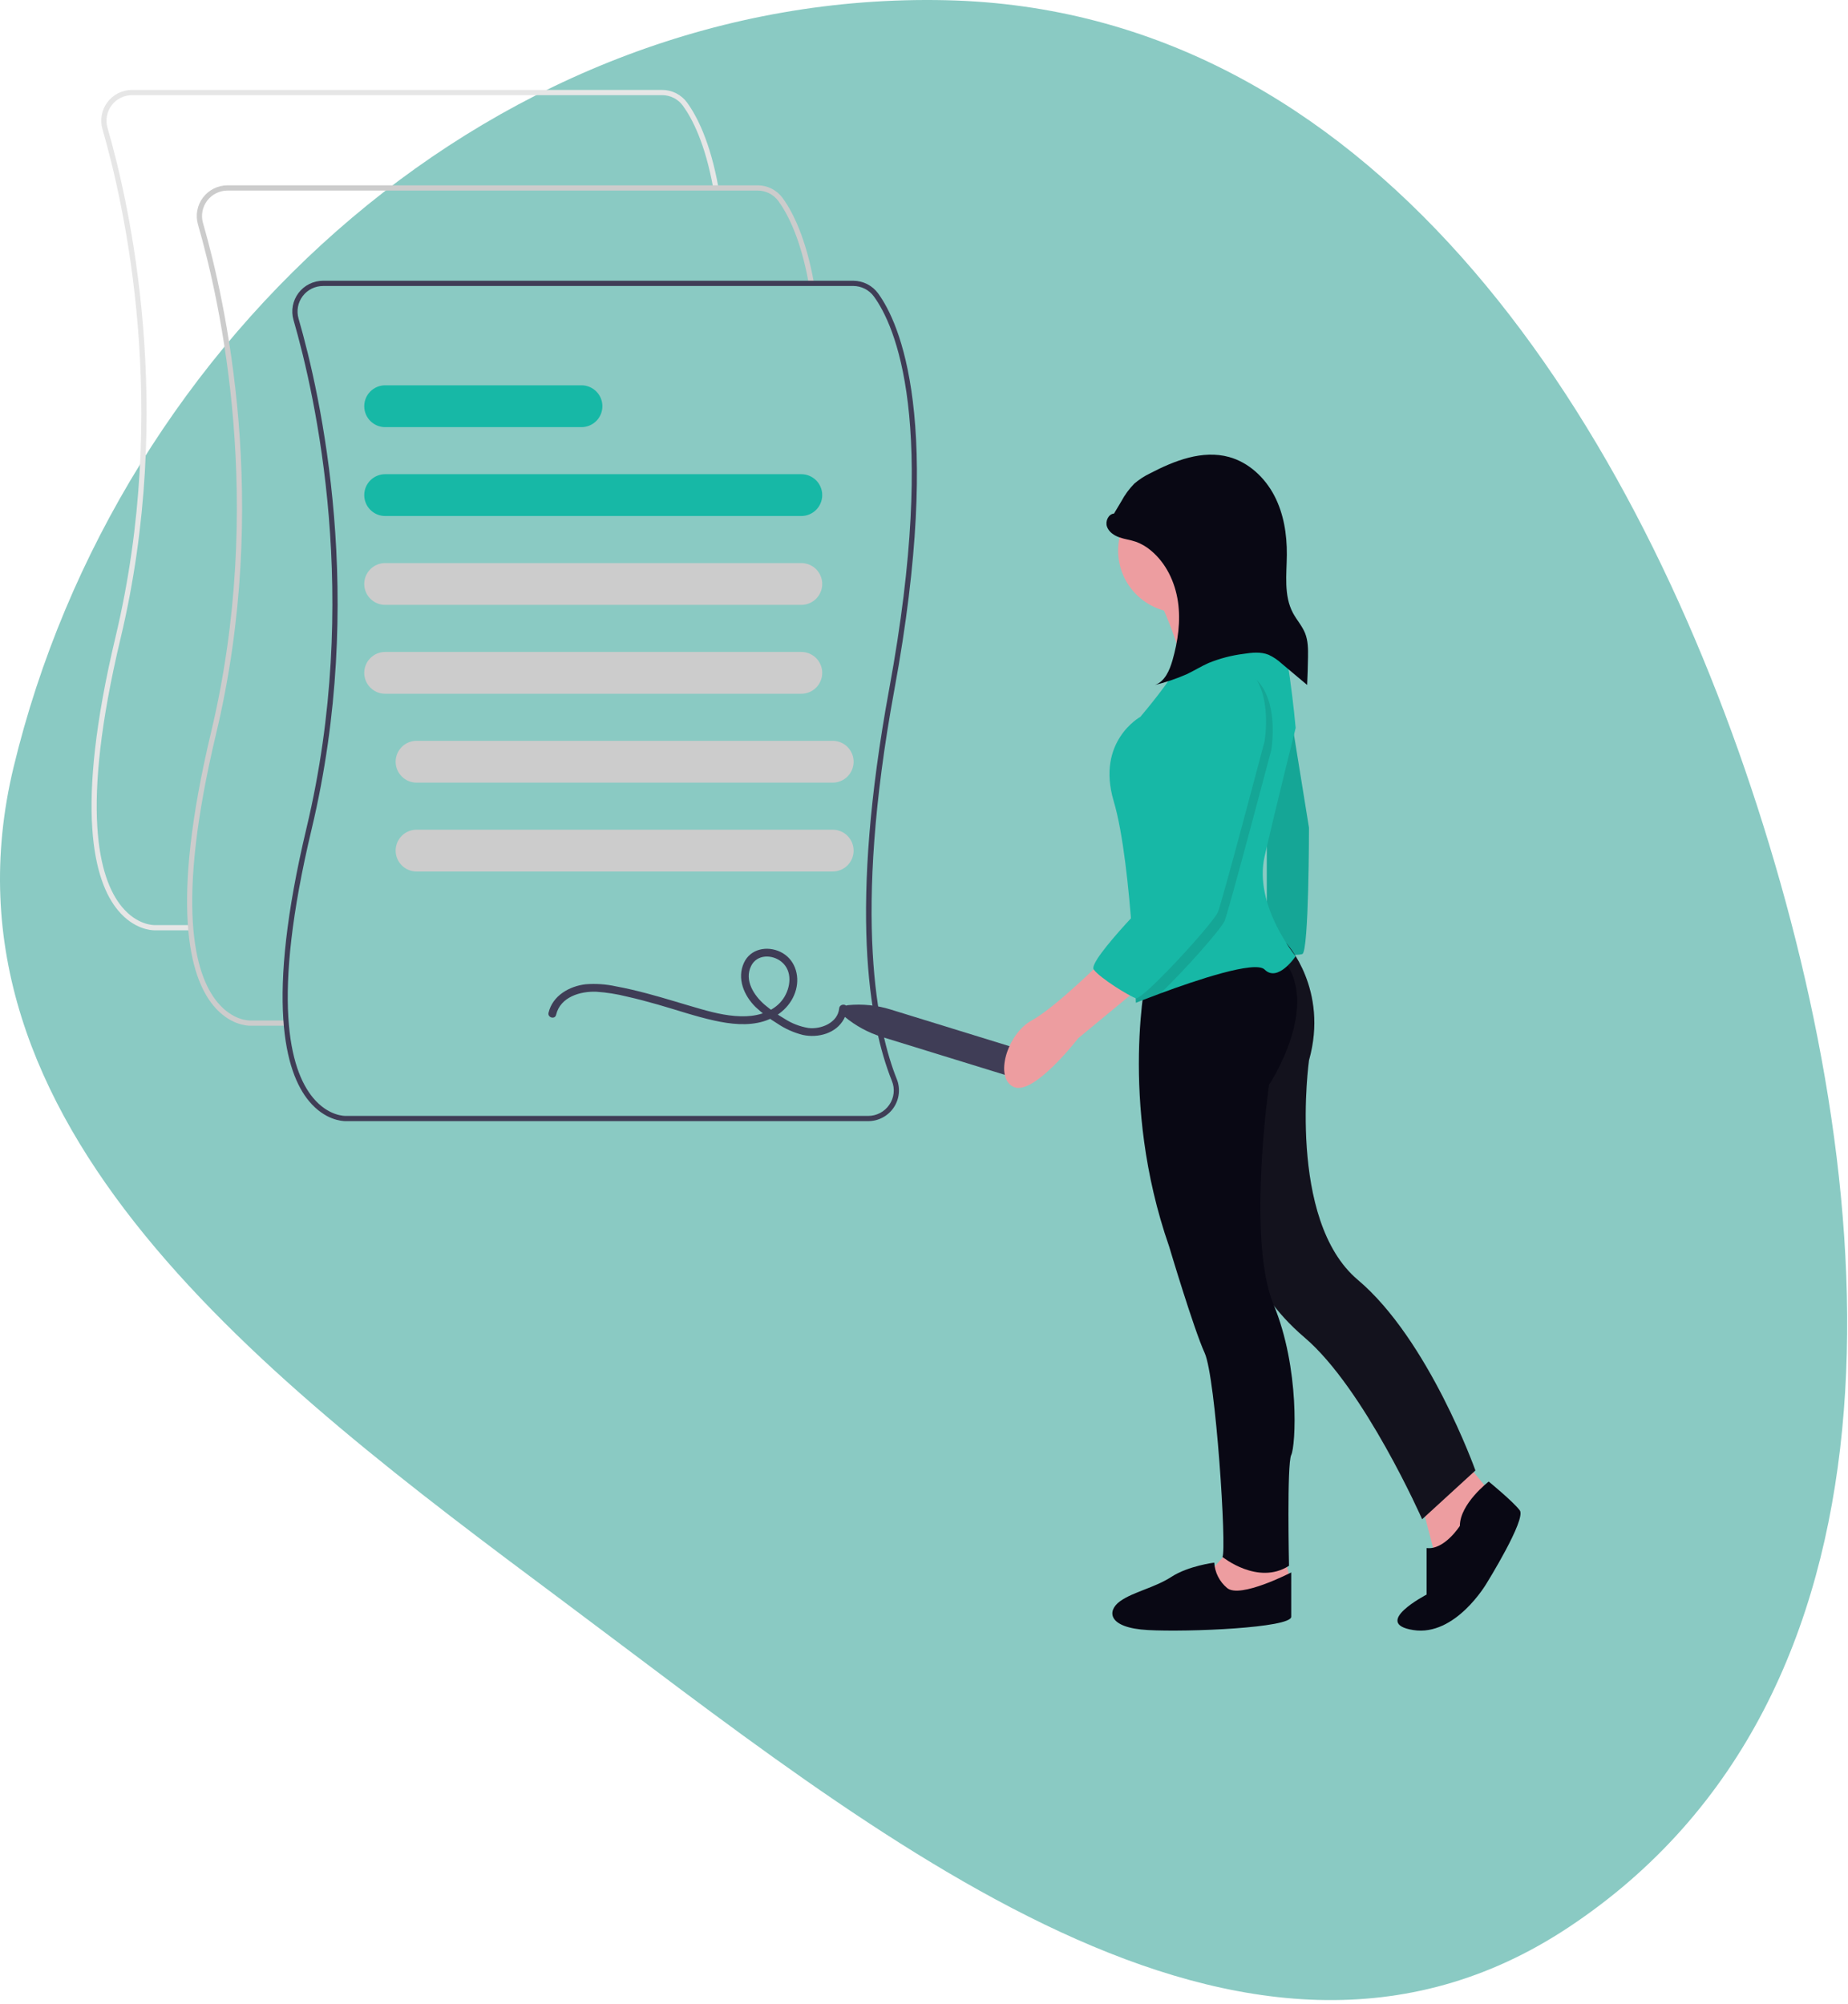 <svg width="439" height="476" viewBox="0 0 439 476" fill="none" xmlns="http://www.w3.org/2000/svg">
<path fill-rule="evenodd" clip-rule="evenodd" d="M224.753 0.051C324.877 2.314 386.686 96.355 417.474 191.655C448.053 286.309 455.539 402.849 372.639 457.822C295.367 509.063 207.692 435.484 133.37 380.052C63.433 327.89 -17.184 267.121 3.216 182.293C27.933 79.507 119.063 -2.338 224.753 0.051Z" fill="#8ACAC3"/>
<g clip-path="url(#clip0_55_327)">
<path d="M36.729 221C36.799 221 36.843 221 36.859 220.998H45.291V219.756H36.828C36.632 219.763 32.634 219.876 28.952 215.411C23.463 208.758 18.955 192.287 28.653 151.605C41.693 96.902 30.817 48.575 25.536 30.336C25.275 29.434 25.229 28.483 25.4 27.56C25.57 26.637 25.954 25.766 26.52 25.016C27.085 24.266 27.818 23.657 28.66 23.239C29.501 22.82 30.429 22.603 31.369 22.604H157.305C158.263 22.606 159.206 22.833 160.06 23.267C160.913 23.701 161.652 24.33 162.216 25.102C164.453 28.176 167.523 34.081 169.445 44.759L170.668 44.539C168.705 33.63 165.535 27.551 163.222 24.37C162.542 23.439 161.651 22.682 160.623 22.159C159.595 21.637 158.458 21.363 157.305 21.362H31.368C30.235 21.361 29.117 21.623 28.103 22.127C27.088 22.632 26.206 23.365 25.524 24.269C24.842 25.173 24.381 26.223 24.175 27.336C23.97 28.449 24.026 29.595 24.34 30.682C29.594 48.826 40.412 96.902 27.442 151.318C17.608 192.571 22.335 209.401 28.033 216.252C31.791 220.772 35.931 221 36.729 221Z" fill="#E6E6E6"/>
<path d="M59.419 243.665C59.49 243.665 59.534 243.665 59.55 243.663H67.982V242.421H59.519C59.322 242.427 55.326 242.541 51.644 238.076C46.155 231.423 41.647 214.952 51.344 174.27C64.384 119.567 53.508 71.24 48.227 53.001C47.967 52.099 47.92 51.149 48.091 50.225C48.262 49.302 48.645 48.431 49.211 47.681C49.777 46.931 50.51 46.322 51.351 45.904C52.193 45.486 53.12 45.268 54.06 45.27H179.997C180.954 45.271 181.898 45.497 182.751 45.931C183.605 46.365 184.343 46.994 184.908 47.766C187.145 50.84 190.215 56.745 192.137 67.422L193.36 67.203C191.398 56.293 188.228 50.215 185.914 47.034C185.234 46.103 184.344 45.346 183.316 44.823C182.288 44.3 181.151 44.027 179.997 44.026H54.059C52.926 44.024 51.808 44.286 50.794 44.791C49.779 45.296 48.896 46.029 48.215 46.933C47.533 47.838 47.071 48.888 46.866 50.001C46.66 51.114 46.717 52.26 47.032 53.347C52.285 71.491 63.103 119.568 50.133 173.983C40.299 215.236 45.027 232.066 50.724 238.917C54.482 243.437 58.623 243.665 59.419 243.665Z" fill="#CCCCCC"/>
<path d="M82.111 266.33C82.182 266.33 82.226 266.33 82.241 266.328H206.236C207.43 266.329 208.606 266.038 209.661 265.481C210.716 264.923 211.619 264.116 212.289 263.129C212.959 262.142 213.377 261.007 213.507 259.821C213.636 258.636 213.472 257.437 213.03 256.329C208.531 245.102 202.473 218.166 212.451 163.908C224.233 99.838 213.685 76.683 208.605 69.701C207.925 68.771 207.034 68.013 206.006 67.49C204.978 66.968 203.841 66.695 202.688 66.693H76.751C75.618 66.692 74.5 66.954 73.486 67.459C72.472 67.963 71.589 68.696 70.907 69.6C70.226 70.504 69.764 71.554 69.558 72.667C69.353 73.78 69.409 74.925 69.723 76.012C74.977 94.156 85.795 142.233 72.825 196.648C62.991 237.901 67.718 254.731 73.416 261.582C77.174 266.102 81.314 266.33 82.111 266.33ZM202.687 67.934C203.645 67.936 204.589 68.162 205.442 68.597C206.296 69.031 207.035 69.66 207.599 70.433C212.587 77.285 222.924 100.087 211.23 163.685C201.698 215.518 206.321 242.927 211.877 256.793C212.252 257.708 212.392 258.701 212.286 259.684C212.18 260.667 211.831 261.607 211.27 262.422C210.714 263.243 209.964 263.916 209.087 264.381C208.209 264.846 207.231 265.089 206.238 265.088H82.211C82.015 265.098 78.017 265.209 74.335 260.744C68.846 254.09 64.338 237.62 74.036 196.938C87.075 142.234 76.2 93.908 70.919 75.669C70.658 74.766 70.612 73.816 70.783 72.893C70.953 71.969 71.337 71.098 71.903 70.348C72.468 69.598 73.201 68.99 74.043 68.572C74.884 68.153 75.812 67.936 76.752 67.937L202.687 67.934Z" fill="#3F3D56"/>
<path d="M190.348 122.579H91.501C90.182 122.579 88.917 122.056 87.984 121.124C87.051 120.192 86.527 118.929 86.527 117.611C86.527 116.294 87.051 115.03 87.984 114.099C88.917 113.167 90.182 112.644 91.501 112.644H190.348C191.667 112.644 192.932 113.167 193.865 114.099C194.798 115.03 195.322 116.294 195.322 117.611C195.322 118.929 194.798 120.192 193.865 121.124C192.932 122.056 191.667 122.579 190.348 122.579Z" fill="#17B8A6"/>
<path d="M190.348 143.692H91.501C90.182 143.692 88.917 143.168 87.984 142.237C87.051 141.305 86.527 140.041 86.527 138.724C86.527 137.406 87.051 136.143 87.984 135.211C88.917 134.28 90.182 133.756 91.501 133.756H190.348C191.667 133.756 192.932 134.28 193.865 135.211C194.798 136.143 195.322 137.406 195.322 138.724C195.322 140.041 194.798 141.305 193.865 142.237C192.932 143.168 191.667 143.692 190.348 143.692Z" fill="#CCCCCC"/>
<path d="M190.348 164.804H91.501C90.182 164.804 88.917 164.281 87.984 163.349C87.051 162.417 86.527 161.154 86.527 159.836C86.527 158.519 87.051 157.255 87.984 156.324C88.917 155.392 90.182 154.869 91.501 154.869H190.348C191.667 154.869 192.932 155.392 193.865 156.324C194.798 157.255 195.322 158.519 195.322 159.836C195.322 161.154 194.798 162.417 193.865 163.349C192.932 164.281 191.667 164.804 190.348 164.804Z" fill="#CCCCCC"/>
<path d="M197.807 185.916H98.96C97.641 185.916 96.376 185.393 95.443 184.461C94.51 183.529 93.986 182.266 93.986 180.948C93.986 179.631 94.51 178.367 95.443 177.436C96.376 176.504 97.641 175.981 98.96 175.981H197.807C199.126 175.981 200.391 176.504 201.324 177.436C202.257 178.367 202.781 179.631 202.781 180.948C202.781 182.266 202.257 183.529 201.324 184.461C200.391 185.393 199.126 185.916 197.807 185.916Z" fill="#CCCCCC"/>
<path d="M197.807 207.028H98.96C98.307 207.028 97.66 206.9 97.057 206.65C96.453 206.401 95.905 206.035 95.443 205.573C94.981 205.112 94.615 204.564 94.365 203.962C94.115 203.359 93.986 202.713 93.986 202.061C93.986 201.408 94.115 200.762 94.365 200.16C94.615 199.557 94.981 199.009 95.443 198.548C95.905 198.087 96.453 197.721 97.057 197.471C97.66 197.222 98.307 197.093 98.96 197.093H197.807C198.46 197.093 199.107 197.222 199.711 197.471C200.314 197.721 200.862 198.087 201.324 198.548C201.786 199.009 202.152 199.557 202.402 200.16C202.652 200.762 202.781 201.408 202.781 202.061C202.781 202.713 202.652 203.359 202.402 203.962C202.152 204.564 201.786 205.112 201.324 205.573C200.862 206.035 200.314 206.401 199.711 206.65C199.107 206.9 198.46 207.028 197.807 207.028Z" fill="#CCCCCC"/>
<path d="M138.127 101.467H91.501C90.182 101.467 88.917 100.943 87.984 100.012C87.051 99.08 86.527 97.817 86.527 96.499C86.527 95.181 87.051 93.918 87.984 92.986C88.917 92.055 90.182 91.531 91.501 91.531H138.127C139.446 91.531 140.711 92.055 141.644 92.986C142.577 93.918 143.101 95.181 143.101 96.499C143.101 97.817 142.577 99.08 141.644 100.012C140.711 100.943 139.446 101.467 138.127 101.467Z" fill="#17B8A6"/>
<path d="M132.105 241.069C133.109 236.825 137.823 235.434 141.678 235.59C144.113 235.754 146.529 236.136 148.896 236.731C151.373 237.284 153.826 237.939 156.268 238.635C160.743 239.909 165.172 241.451 169.721 242.447C173.508 243.277 177.623 243.764 181.4 242.619C185.03 241.517 188.11 238.814 189.098 235.077C190.029 231.556 188.751 227.705 185.334 226.096C182.22 224.628 178.282 225.374 176.738 228.693C174.998 232.436 176.738 236.517 179.494 239.225C181.061 240.695 182.777 241.998 184.615 243.112C186.48 244.382 188.556 245.312 190.747 245.857C194.343 246.624 198.628 245.493 200.482 242.061C200.894 241.284 201.142 240.43 201.211 239.554C201.32 238.361 199.455 238.368 199.346 239.554C199.031 242.971 195.025 244.571 192.028 244.197C190.006 243.862 188.074 243.113 186.355 241.997C184.696 241.031 183.124 239.923 181.656 238.686C179.115 236.491 176.733 232.874 178.44 229.447C179.829 226.658 183.452 226.684 185.656 228.484C188.324 230.664 187.849 234.621 186.088 237.209C184.14 240.076 180.607 241.28 177.277 241.407C173.659 241.548 170.069 240.718 166.611 239.737C162.313 238.518 158.059 237.154 153.74 236.007C151.289 235.355 148.819 234.767 146.323 234.31C143.963 233.791 141.539 233.623 139.13 233.813C135.238 234.262 131.266 236.524 130.308 240.577C130.033 241.743 131.83 242.241 132.106 241.073L132.105 241.069Z" fill="#3F3D56"/>
<path d="M200.632 241.509C200.396 241.313 200.224 241.052 200.136 240.758C200.049 240.464 200.051 240.151 200.141 239.858C200.232 239.566 200.407 239.306 200.645 239.113C200.883 238.919 201.173 238.8 201.479 238.771C204.869 238.444 208.291 238.794 211.545 239.802L244.69 250.026C245.119 250.158 245.518 250.374 245.864 250.66C246.21 250.946 246.495 251.298 246.705 251.694C246.915 252.091 247.044 252.525 247.086 252.972C247.128 253.418 247.081 253.869 246.949 254.297C246.816 254.726 246.6 255.124 246.314 255.469C246.027 255.814 245.675 256.1 245.278 256.309C244.881 256.519 244.447 256.648 244 256.69C243.553 256.731 243.102 256.685 242.673 256.552L209.528 246.33C206.272 245.329 203.248 243.69 200.632 241.509Z" fill="#3F3D56"/>
<path d="M275.105 141.858C275.105 141.858 281.695 155.811 280.641 160.023C280.024 162.584 280.303 165.278 281.432 167.658L293.556 167.131L304.89 156.338C304.89 156.338 287.758 144.492 288.812 138.699C289.865 132.905 275.105 141.858 275.105 141.858Z" fill="#ED9DA0"/>
<path d="M305.68 163.972L310.951 196.617C310.951 196.617 310.951 226.103 309.37 226.63C307.788 227.157 300.936 226.63 300.936 226.63V193.458L303.045 164.499L305.68 163.972Z" fill="#17B8A6"/>
<path opacity="0.1" d="M305.68 163.972L310.951 196.617C310.951 196.617 310.951 226.103 309.37 226.63C307.788 227.157 300.936 226.63 300.936 226.63V193.458L303.045 164.499L305.68 163.972Z" fill="black"/>
<path d="M337.311 355.63L341.528 371.953L347.853 367.214L353.652 354.051L346.272 345.099L337.311 355.63Z" fill="#ED9DA0"/>
<path d="M353.651 351.944C353.651 351.944 346.798 357.209 346.798 362.475C346.798 362.475 343.109 368.267 338.891 367.74V378.797C338.891 378.797 325.712 385.642 335.728 387.221C345.744 388.801 353.124 376.164 353.124 376.164C353.124 376.164 362.613 360.895 361.031 358.789C359.449 356.683 353.651 351.944 353.651 351.944Z" fill="#090814"/>
<path d="M305.642 224.141C305.642 224.141 315.698 235.054 310.953 251.902C310.953 251.902 305.681 289.812 322.55 304.028C339.419 318.244 350.489 349.31 350.489 349.31L337.837 360.893C337.837 360.893 324.132 329.828 309.899 317.72C295.665 305.612 294.084 291.92 294.084 291.92V244.007L291.447 223.997L305.642 224.141Z" fill="#090814"/>
<path opacity="0.1" d="M305.642 224.141C305.642 224.141 315.698 235.054 310.953 251.902C310.953 251.902 305.681 289.812 322.55 304.028C339.419 318.244 350.489 349.31 350.489 349.31L337.837 360.893C337.837 360.893 324.132 329.828 309.899 317.72C295.665 305.612 294.084 291.92 294.084 291.92V244.007L291.447 223.997L305.642 224.141Z" fill="#6F6F6F"/>
<path d="M292.502 367.74L287.23 373.532L289.339 378.271L295.666 380.378L306.736 376.166L305.154 369.847L292.502 367.74Z" fill="#ED9DA0"/>
<path d="M306.735 373.532C306.735 373.532 294.538 379.85 291.488 377.218C290.6 376.474 289.872 375.557 289.349 374.523C288.827 373.49 288.52 372.361 288.447 371.205C288.447 371.205 282.34 371.953 278.274 374.583C274.208 377.214 269.204 378.129 266.076 380.375C262.949 382.622 263.027 386.693 272.684 387.22C282.34 387.746 306.735 386.693 306.735 384.06L306.735 373.532Z" fill="#090814"/>
<path d="M272.47 230.842C272.47 230.842 265.618 261.38 277.742 296.133C277.742 296.133 283.54 315.616 286.176 321.407C288.811 327.197 291.448 368.268 290.395 369.848C290.395 369.848 298.829 376.692 306.209 371.954C306.209 371.954 305.682 347.733 306.737 345.628C307.792 343.522 308.846 325.093 302.519 309.824C296.193 294.554 301.466 257.697 301.466 257.697C301.466 257.697 314.113 238.741 304.626 227.683L272.47 230.842Z" fill="#090814"/>
<path d="M280.378 145.544C288.529 145.544 295.138 138.944 295.138 130.801C295.138 122.659 288.529 116.058 280.378 116.058C272.226 116.058 265.617 122.659 265.617 130.801C265.617 138.944 272.226 145.544 280.378 145.544Z" fill="#ED9DA0"/>
<path d="M307.789 227.156C307.789 227.156 303.572 233.475 300.409 230.315C298.179 228.088 283.904 232.927 275.667 235.976C272.22 237.25 269.832 238.213 269.832 238.213C269.832 238.213 269.605 230.916 268.936 221.675C268.166 211.07 266.817 197.896 264.56 190.301C260.343 176.084 270.886 170.293 270.886 170.293C270.886 170.293 279.848 159.763 279.323 158.183C278.797 156.602 303.044 148.705 303.044 148.705C305.68 149.232 307.789 172.926 307.789 172.926C307.789 172.926 303.044 191.881 300.409 203.465C297.773 215.049 307.789 227.156 307.789 227.156Z" fill="#17B8A6"/>
<path d="M262.455 227.683C262.455 227.683 250.857 239.266 245.059 242.426C239.26 245.585 236.097 256.115 240.841 258.221C245.586 260.328 256.129 246.638 256.129 246.638L271.416 234.001L262.455 227.683Z" fill="#ED9DA0"/>
<path d="M264.647 121.994C263.299 122.114 262.528 123.81 262.964 125.091C263.399 126.371 264.65 127.209 265.927 127.656C267.205 128.103 268.57 128.257 269.849 128.701C271.121 129.165 272.301 129.85 273.336 130.723C276.979 133.704 279.137 138.245 279.823 142.899C280.51 147.553 279.823 152.32 278.531 156.845C277.844 159.241 276.724 161.867 274.38 162.718C276.943 162.086 279.447 161.238 281.866 160.182C283.639 159.348 285.303 158.292 287.096 157.5C289.748 156.419 292.53 155.69 295.372 155.331C297.368 155.02 299.477 154.783 301.351 155.536C302.501 156.07 303.558 156.783 304.485 157.647L310.514 162.707C310.619 160.507 310.689 158.306 310.722 156.104C310.752 154.19 310.744 152.221 310.038 150.442C309.34 148.684 308.017 147.252 307.131 145.583C304.939 141.449 305.654 136.474 305.694 131.798C305.736 126.957 304.957 122.023 302.713 117.732C300.469 113.44 296.638 109.847 291.964 108.562C285.666 106.829 279.025 109.406 273.237 112.429C271.874 113.076 270.604 113.902 269.46 114.884C268.243 116.126 267.21 117.534 266.39 119.066L263.522 123.863" fill="#090814"/>
<path opacity="0.1" d="M301.992 178.188C301.992 178.188 291.976 216.098 290.922 218.731C290.163 220.622 281.233 230.679 275.672 235.977C272.224 237.249 269.836 238.212 269.836 238.212C269.836 238.212 269.609 230.912 268.939 221.674C273.23 216.918 277.743 212.412 277.743 212.412C277.743 212.412 282.488 183.453 281.96 172.395C281.433 161.336 292.504 158.705 292.504 158.705C305.154 160.286 301.992 178.188 301.992 178.188Z" fill="black"/>
<path d="M290.92 156.601C290.92 156.601 279.849 159.233 280.376 170.29C280.903 181.347 276.159 210.308 276.159 210.308C276.159 210.308 258.236 228.209 259.818 230.316C261.399 232.422 268.175 236.562 269.795 237.125C271.415 237.687 288.285 219.256 289.338 216.625C290.391 213.993 300.408 176.082 300.408 176.082C300.408 176.082 303.571 158.18 290.92 156.601Z" fill="#17B8A6"/>
</g>
<defs>
<clipPath id="clip0_55_327">
<rect width="339.459" height="365.994" fill="white" transform="translate(21.75 21.364)"/>
</clipPath>
</defs>
</svg>
